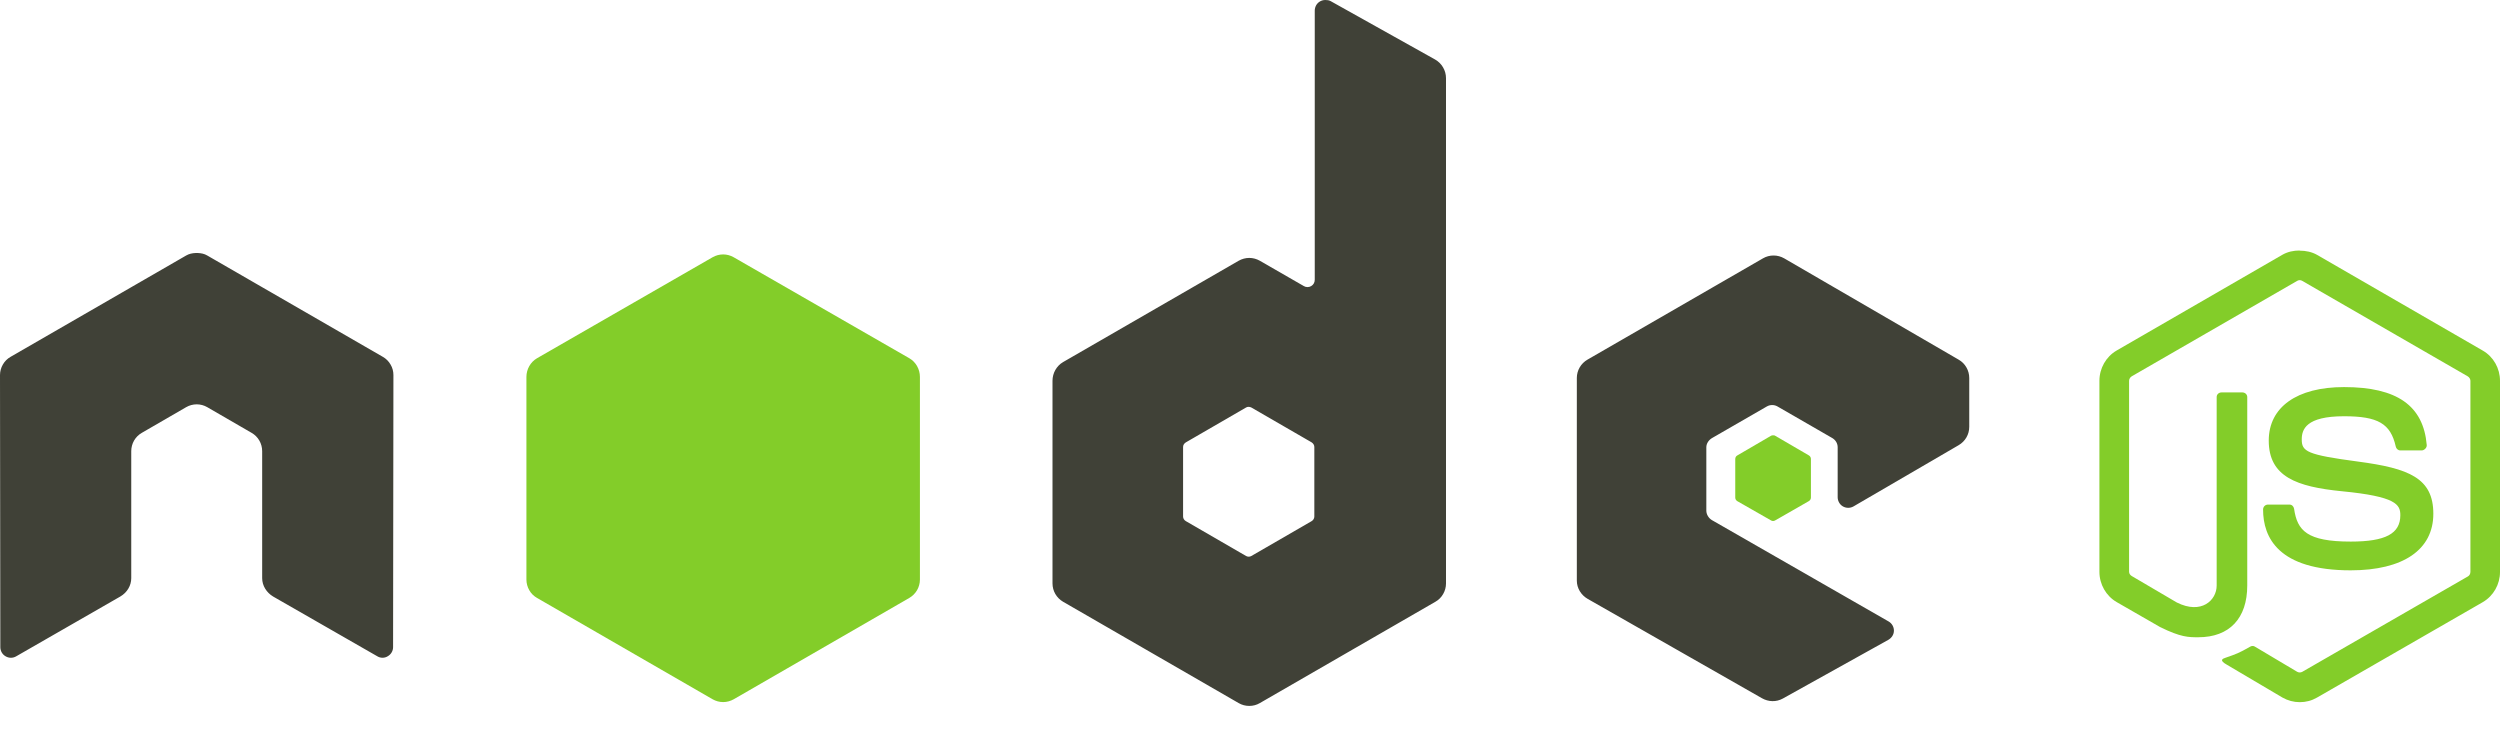 <svg width="30" height="9" viewBox="0 0 30 9" fill="none" xmlns="http://www.w3.org/2000/svg">
<path d="M27.596 3.006C27.523 3.006 27.452 3.021 27.389 3.057L25.4 4.206C25.272 4.28 25.193 4.42 25.193 4.569V6.862C25.193 7.011 25.272 7.151 25.4 7.225L25.92 7.524C26.172 7.649 26.265 7.647 26.38 7.647C26.754 7.647 26.967 7.42 26.967 7.026V4.764C26.967 4.732 26.939 4.709 26.908 4.709H26.659C26.627 4.709 26.6 4.732 26.6 4.764V7.027C26.6 7.202 26.418 7.378 26.122 7.23L25.582 6.913C25.564 6.903 25.549 6.884 25.549 6.862V4.569C25.549 4.548 25.563 4.526 25.582 4.515L27.567 3.37C27.586 3.359 27.608 3.359 27.626 3.37L29.611 4.515C29.63 4.526 29.645 4.547 29.645 4.569V6.862C29.645 6.884 29.634 6.907 29.615 6.917L27.627 8.062C27.609 8.072 27.585 8.072 27.567 8.062L27.056 7.758C27.041 7.749 27.02 7.75 27.006 7.758C26.865 7.838 26.838 7.847 26.706 7.893C26.673 7.904 26.624 7.922 26.723 7.977L27.39 8.371C27.454 8.407 27.524 8.426 27.597 8.426C27.671 8.426 27.74 8.408 27.804 8.371L29.793 7.226C29.922 7.151 30 7.012 30 6.863V4.57C30 4.421 29.922 4.281 29.793 4.207L27.804 3.058C27.742 3.023 27.67 3.008 27.597 3.008L27.596 3.006ZM28.128 4.645C27.562 4.645 27.225 4.886 27.225 5.287C27.225 5.721 27.559 5.841 28.103 5.895C28.753 5.958 28.804 6.054 28.804 6.182C28.804 6.404 28.627 6.499 28.209 6.499C27.683 6.499 27.567 6.367 27.529 6.105C27.524 6.077 27.503 6.055 27.474 6.055H27.216C27.2 6.055 27.185 6.061 27.174 6.072C27.163 6.083 27.157 6.098 27.157 6.114C27.157 6.449 27.339 6.844 28.208 6.844C28.837 6.844 29.2 6.598 29.2 6.165C29.2 5.736 28.907 5.62 28.297 5.539C27.68 5.457 27.621 5.418 27.621 5.273C27.621 5.154 27.671 4.995 28.128 4.995C28.536 4.995 28.687 5.083 28.749 5.358C28.754 5.384 28.777 5.405 28.803 5.405H29.062C29.078 5.405 29.093 5.395 29.104 5.384C29.115 5.372 29.122 5.358 29.121 5.341C29.081 4.868 28.765 4.645 28.128 4.645L28.128 4.645Z" fill="#83CD29"/>
<path d="M15.903 7.67605e-05C15.881 0 15.859 0.006 15.84 0.017C15.821 0.028 15.805 0.044 15.794 0.063C15.783 0.083 15.777 0.105 15.777 0.127V3.357C15.777 3.389 15.762 3.417 15.734 3.433C15.721 3.441 15.706 3.445 15.69 3.445C15.674 3.445 15.659 3.441 15.646 3.433L15.118 3.129C15.079 3.107 15.036 3.095 14.991 3.095C14.947 3.095 14.903 3.107 14.864 3.129L12.757 4.345C12.678 4.391 12.63 4.478 12.63 4.569V7.002C12.63 7.046 12.642 7.09 12.664 7.128C12.687 7.167 12.719 7.199 12.757 7.221L14.864 8.437C14.903 8.46 14.947 8.471 14.991 8.471C15.036 8.471 15.079 8.46 15.118 8.437L17.225 7.221C17.264 7.199 17.296 7.167 17.318 7.128C17.34 7.09 17.352 7.046 17.352 7.002V0.938C17.352 0.845 17.301 0.759 17.221 0.714L15.967 0.013C15.947 0.002 15.925 -0 15.903 7.67605e-05ZM2.348 3.036C2.308 3.038 2.27 3.045 2.234 3.066L0.127 4.282C0.088 4.304 0.056 4.336 0.034 4.375C0.012 4.413 -0 4.457 1.06205e-06 4.502L0.004 7.766C0.004 7.811 0.028 7.854 0.068 7.876C0.107 7.899 0.155 7.899 0.194 7.876L1.444 7.158C1.524 7.111 1.575 7.029 1.575 6.938V5.414C1.575 5.323 1.623 5.239 1.702 5.194L2.234 4.886C2.272 4.864 2.316 4.852 2.361 4.852C2.405 4.852 2.449 4.864 2.487 4.886L3.019 5.194C3.098 5.239 3.146 5.323 3.146 5.414V6.938C3.146 7.029 3.199 7.111 3.277 7.158L4.527 7.875C4.566 7.899 4.615 7.899 4.653 7.875C4.692 7.853 4.717 7.811 4.717 7.766L4.721 4.501C4.721 4.457 4.71 4.413 4.687 4.375C4.665 4.336 4.633 4.304 4.594 4.282L2.487 3.066C2.452 3.045 2.414 3.038 2.373 3.036H2.348L2.348 3.036ZM21.283 3.066C21.239 3.066 21.195 3.077 21.156 3.1L19.049 4.316C18.971 4.361 18.922 4.445 18.922 4.535V6.968C18.922 7.059 18.974 7.142 19.053 7.187L21.144 8.379C21.221 8.423 21.315 8.426 21.393 8.383L22.66 7.678C22.7 7.655 22.727 7.614 22.727 7.568C22.727 7.522 22.703 7.481 22.664 7.458L20.544 6.242C20.504 6.219 20.476 6.173 20.476 6.128V5.367C20.476 5.322 20.505 5.28 20.544 5.257L21.203 4.877C21.242 4.855 21.29 4.855 21.329 4.877L21.988 5.257C22.008 5.269 22.024 5.285 22.035 5.304C22.046 5.323 22.052 5.345 22.052 5.367V5.967C22.052 5.989 22.058 6.011 22.069 6.03C22.08 6.05 22.096 6.066 22.115 6.077C22.154 6.099 22.202 6.1 22.242 6.077L23.504 5.342C23.583 5.296 23.631 5.213 23.631 5.122V4.536C23.631 4.491 23.619 4.447 23.597 4.409C23.575 4.37 23.543 4.338 23.504 4.316L21.41 3.1C21.371 3.078 21.328 3.066 21.283 3.066L21.283 3.066ZM14.983 4.882C14.994 4.882 15.006 4.885 15.016 4.89L15.739 5.308C15.758 5.32 15.772 5.341 15.772 5.363V6.199C15.772 6.222 15.758 6.243 15.739 6.254L15.016 6.672C14.997 6.683 14.973 6.683 14.953 6.672L14.231 6.254C14.211 6.243 14.197 6.222 14.197 6.199V5.363C14.197 5.34 14.211 5.32 14.231 5.308L14.953 4.89C14.963 4.884 14.972 4.882 14.983 4.882Z" fill="#404137"/>
<path d="M8.678 3.053C8.633 3.053 8.59 3.065 8.551 3.087L6.444 4.299C6.365 4.345 6.317 4.432 6.317 4.523V6.955C6.317 7 6.329 7.043 6.351 7.082C6.373 7.121 6.405 7.153 6.444 7.175L8.551 8.391C8.59 8.413 8.633 8.425 8.678 8.425C8.722 8.425 8.766 8.413 8.805 8.391L10.912 7.175C10.95 7.153 10.982 7.121 11.005 7.082C11.027 7.043 11.039 7 11.039 6.955V4.523C11.039 4.432 10.991 4.344 10.912 4.299L8.804 3.087C8.766 3.065 8.722 3.053 8.678 3.053L8.678 3.053ZM21.279 5.224C21.271 5.224 21.261 5.224 21.254 5.228L20.848 5.465C20.841 5.469 20.834 5.475 20.83 5.482C20.826 5.49 20.823 5.498 20.823 5.507V5.971C20.823 5.989 20.833 6.005 20.848 6.014L21.254 6.246C21.261 6.25 21.269 6.252 21.277 6.252C21.285 6.252 21.293 6.25 21.3 6.246L21.705 6.014C21.721 6.005 21.731 5.989 21.731 5.971V5.507C21.731 5.489 21.721 5.473 21.705 5.464L21.3 5.228C21.293 5.223 21.287 5.224 21.279 5.224L21.279 5.224Z" fill="#83CD29"/>
</svg>
